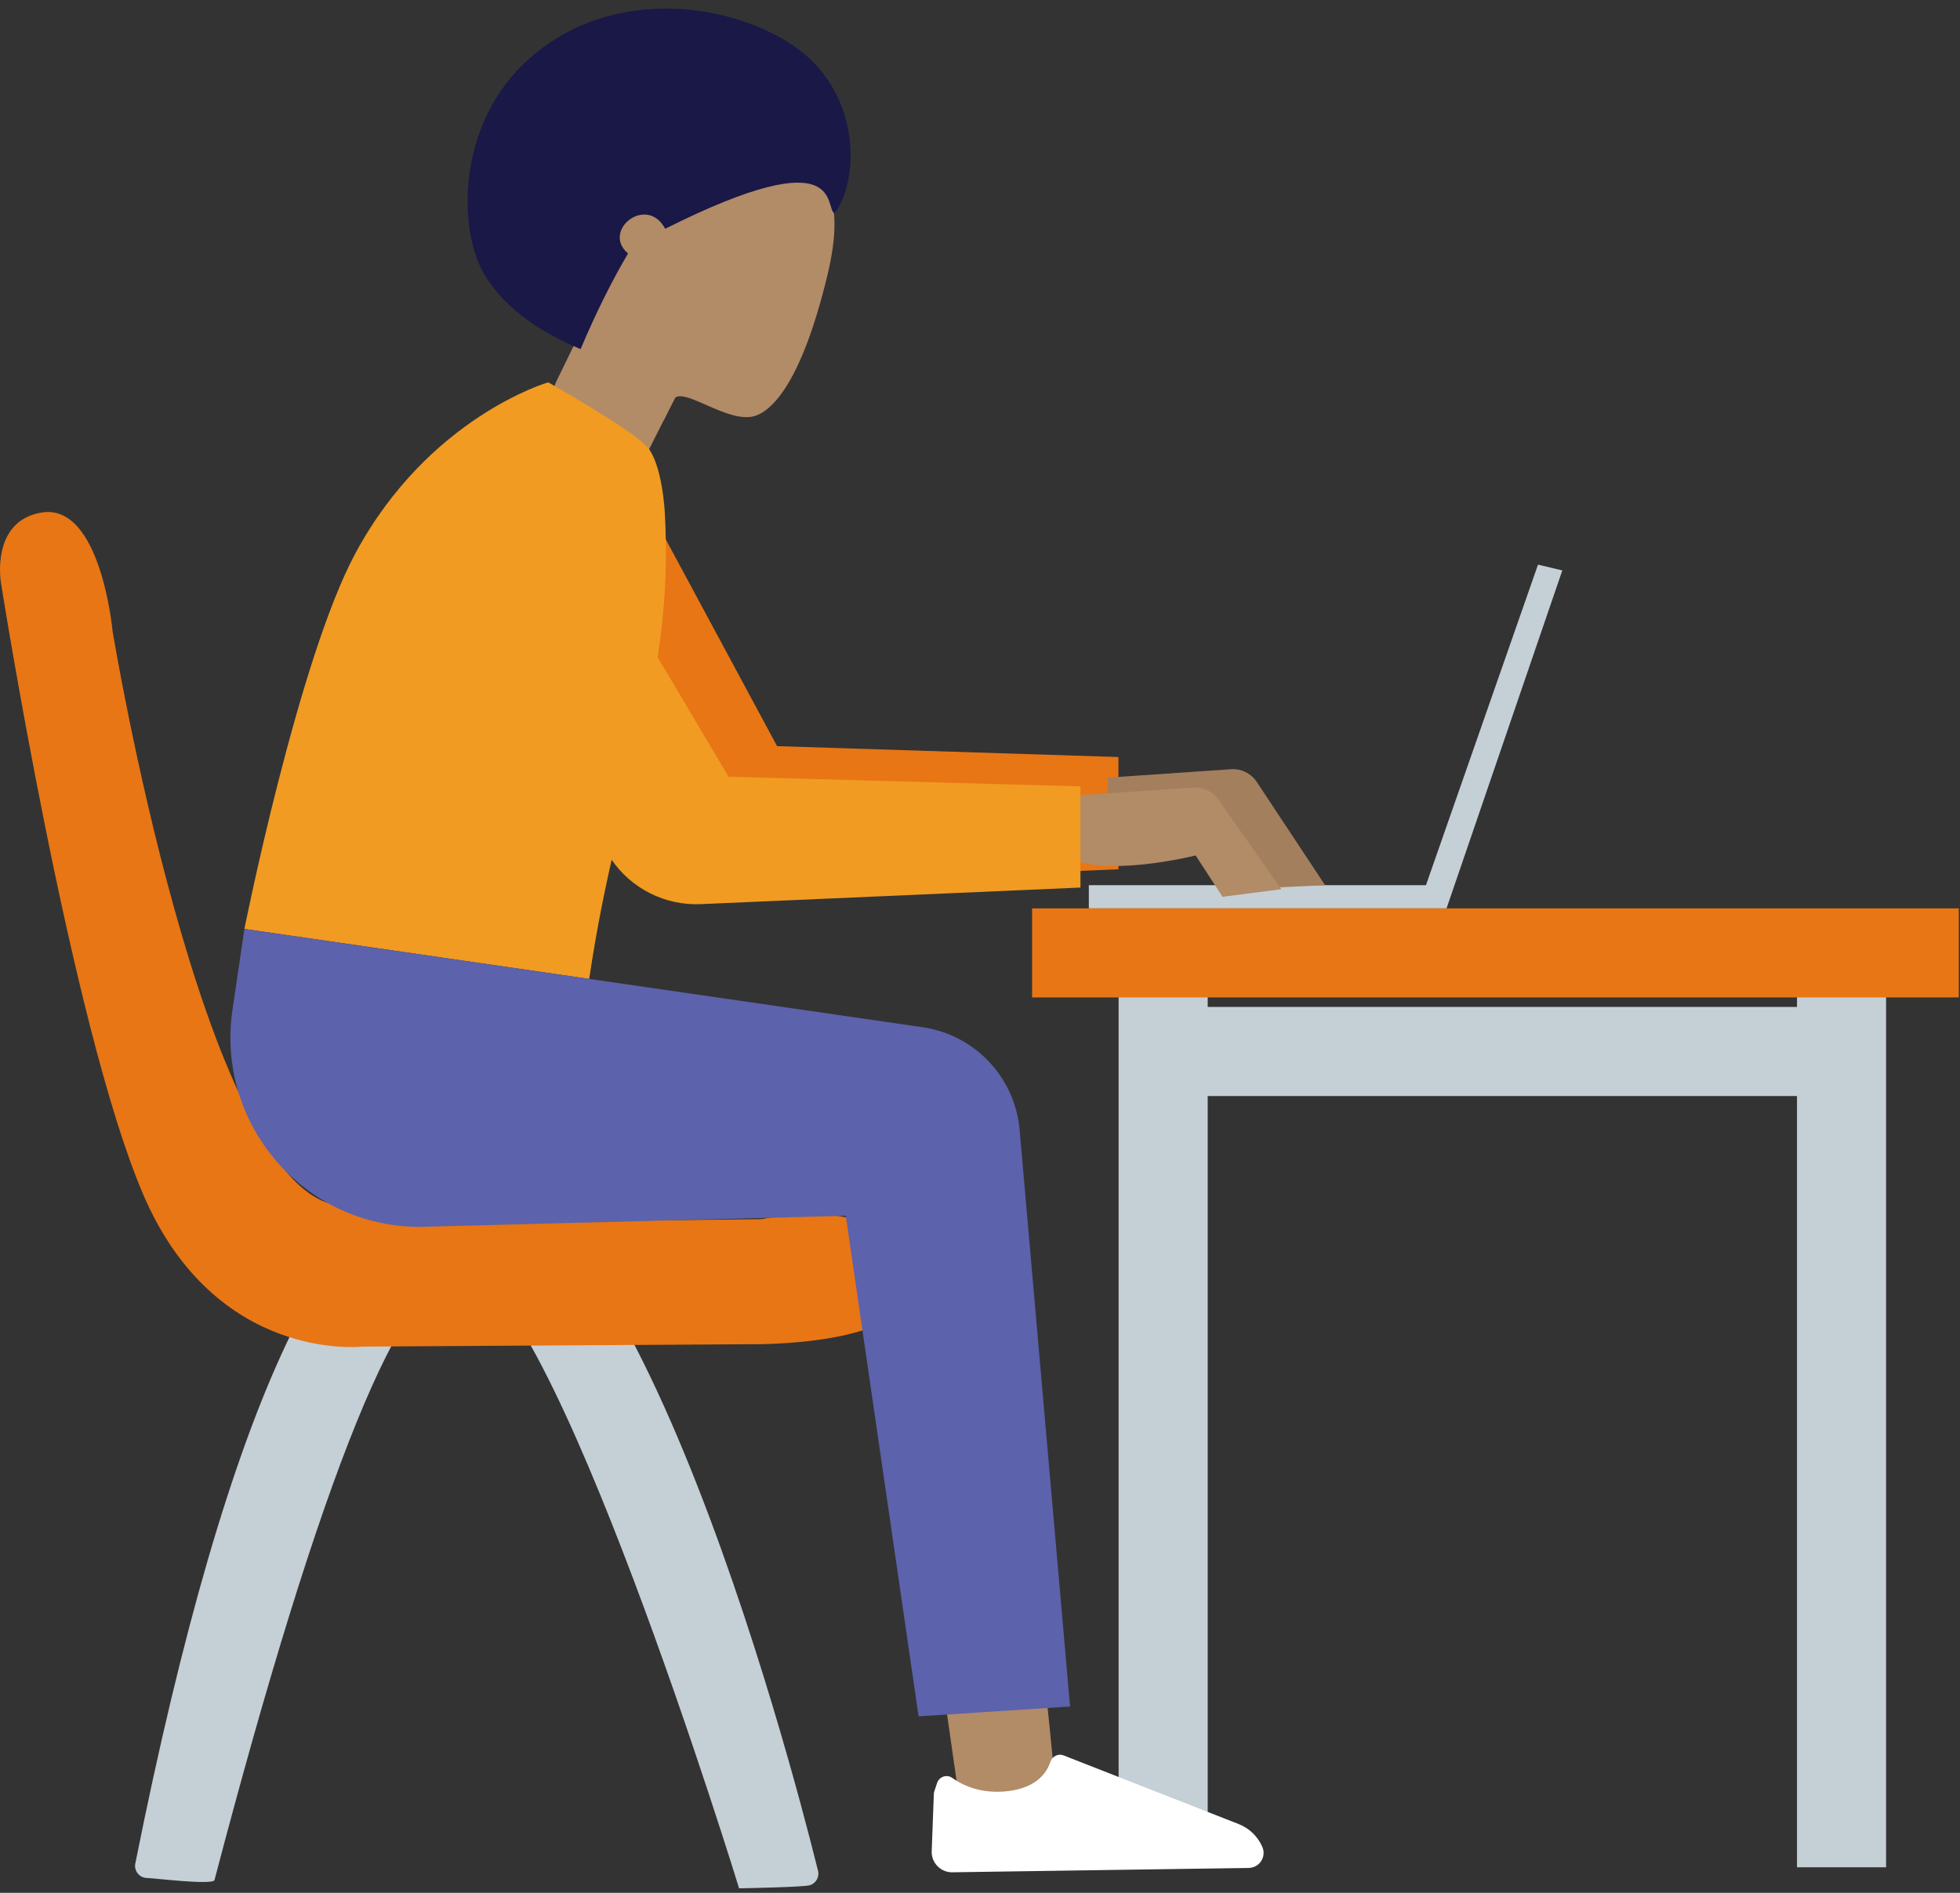 <?xml version="1.0" encoding="UTF-8"?>
<svg width="176px" height="170px" viewBox="0 0 176 170" version="1.1" xmlns="http://www.w3.org/2000/svg" xmlns:xlink="http://www.w3.org/1999/xlink">
    <rect x="0" y="0" width="176" height="170" fill="#333333" stroke="none"/>
    <!-- Generator: Sketch 59 (86127) - https://sketch.com -->
    <title>Person Playing </title>
    <desc>Created with Sketch.</desc>
    <g id="Logo" stroke="none" stroke-width="1" fill="none" fill-rule="evenodd">
        <g id="Person-Playing-" transform="translate(0, -4)">
            <path d="M41.49,109.145 C58.389,109.145 73.312,171.538 73.441,171.968 C73.615,172.54 73.291,173.145 72.719,173.319 C72.177,173.485 67.01,173.584 66.422,173.595 L66.367,173.596 C66.367,173.596 49.356,118.097 41.49,118.097 C36.246,118.097 28.836,136.348 19.262,172.85 C19.137,173.34 13.696,172.667 13.213,172.667 C13.124,172.667 13.035,172.656 12.945,172.634 C12.365,172.487 12.014,171.897 12.161,171.317 C20.448,129.869 30.224,109.145 41.49,109.145 Z M108.447,87.485 L108.447,94.436 L161.363,94.436 L161.363,87.485 L169.363,87.485 L169.363,171.705 L161.363,171.705 L161.363,102.436 L108.447,102.436 L108.447,171.705 L100.447,171.705 L100.447,87.485 L108.447,87.485 Z M138.106,54.711 L140.289,55.231 L129.894,85.583 L129.893,85.582 L97.772,85.583 L97.772,83.499 L128.046,83.498 L138.106,54.711 Z" id="Combined-Shape" fill="#C5CFD6"></path>
            <path d="M10.108,60.677 C10.108,60.677 18.209,109.78 29.967,112.177 C31.776,112.547 33.221,113.92 35.068,113.898 L68.423,113.496 L68.443,113.491 C68.98,113.374 80.151,111.028 81.874,118.452 C83.392,124.985 67.494,124.729 67.494,124.729 L32.537,124.943 C32.537,124.943 19.367,126.461 12.857,111.272 C6.349,96.084 0.08,56.305 0.08,56.305 C0.08,56.305 -0.859,50.832 3.696,50.037 C9.055,49.102 10.108,60.677 10.108,60.677 Z M175.893,85.583 L175.893,93.583 L92.678,93.583 L92.678,85.583 L175.893,85.583 Z M55.027,43.607 L69.78,71.013 L100.431,71.99 L100.431,82.072 L68.059,83.487 C63.783,83.674 59.717,81.627 57.321,78.081 L42.587,51.64 L55.027,43.607 Z" id="Combined-Shape" fill="#E87614"></path>
            <path d="M99.498,73.842 L110.539,73.084 C111.435,73.022 112.297,73.433 112.813,74.168 L118.986,83.499 L113.736,83.745 L110.775,79.191 C110.775,79.191 102.245,81.323 99.093,79.191 L99.498,73.842" id="Fill-6" fill="#A47F5E"></path>
            <polyline id="Fill-9" fill="#B28B67" points="84.364 153.239 86.1 165.36 94.819 164.818 93.565 152.304 84.364 153.239"></polyline>
            <path d="M84.148,164.132 C84.337,163.565 85.019,163.331 85.506,163.678 C86.461,164.36 88.155,165.165 90.587,164.856 C93.113,164.535 94.005,163.19 94.319,162.239 C94.484,161.739 95.017,161.466 95.507,161.658 L111.223,167.823 C112.178,168.197 112.944,168.936 113.354,169.876 C113.737,170.76 113.099,171.75 112.136,171.764 L85.517,172.156 C84.47,172.172 83.623,171.306 83.663,170.259 L83.856,165.121 C83.858,165.035 83.874,164.951 83.901,164.87 L84.148,164.132" id="Fill-10" fill="#FFFFFF"></path>
            <path d="M53.221,45.501 L52.435,45.118 C49.835,43.847 48.757,40.71 50.026,38.109 L58.467,20.831 L67.839,25.409 L58.078,44.762 C57.032,46.904 55.362,46.547 53.221,45.501" id="Fill-12" fill="#B28B67"></path>
            <path d="M74.288,28.767 C72.004,38.215 69.42,40.803 67.839,41.342 C65.534,42.127 61.681,38.921 60.623,39.717 C58.348,41.428 54.224,36.464 48.253,24.826 L70.764,18.812 C74.636,19.15 75.811,22.468 74.288,28.767 Z" id="Fill-13" fill="#B28B67"></path>
            <path d="M64.16,29.645 C63.676,30.637 62.478,31.048 61.486,30.563 C60.494,30.079 60.082,28.881 60.567,27.889 C61.052,26.897 62.249,26.485 63.241,26.97 C64.234,27.455 64.645,28.652 64.16,29.645" id="Fill-19" fill="#B28B67"></path>
            <path d="M59.696,50.034 C59.696,50.034 59.482,45.625 58.082,44.091 C56.682,42.558 49.226,38.337 49.226,38.337 C49.226,38.337 38.496,41.446 31.907,53.706 C26.772,63.258 21.945,87.43 21.945,87.43 L52.909,91.918 C55.572,73.858 60.579,65.627 59.696,50.034" id="Fill-22" fill="#F19B22"></path>
            <path d="M96.088,75.484 L107.129,74.725 C108.024,74.664 108.887,75.075 109.402,75.809 L115.062,83.863 L109.776,84.541 L107.365,80.832 C107.365,80.832 98.836,82.965 95.683,80.832 L96.088,75.484" id="Fill-24" fill="#B28B67"></path>
            <path d="M48.758,45.65 L65.418,73.759 L97.021,74.626 L97.021,83.714 L62.925,85.204 C59.721,85.344 56.673,83.81 54.877,81.152 L36.317,53.684 L48.758,45.65" id="Fill-25" fill="#F19B22"></path>
            <path d="M21.945,87.43 L82.844,96.257 C87.507,96.933 91.104,100.709 91.552,105.399 L96.088,157.268 L82.485,158.152 L75.949,113.196 L37.705,114.191 C27.323,114.191 19.362,104.972 20.875,94.701 L21.945,87.43" id="Fill-27" fill="#5C62AB"></path>
            <path d="M60.623,39.717 C60.623,39.717 57.729,38.007 57.729,34.408 C57.729,34.408 55.929,38.304 59.602,41.742 L60.623,39.717" id="Fill-30" fill="#B28B67"></path>
            <path d="M70.537,6.864 C65.542,3.326 53.647,2.848 46.695,10.419 C39.744,17.99 42.413,28.337 45.707,31.907 C47.904,34.286 51.312,35.84 55.933,36.568 C56.493,33.047 57.18,29.924 57.993,27.201 C55.152,25.809 58.321,21.623 60.692,24.239 C74.528,12.37 74.082,19.042 75.103,19.204 C76.289,16.619 75.533,10.402 70.537,6.864 Z" id="hair" fill="#191847" transform="translate(58.964, 20.481) rotate(14) translate(-58.964, -20.481) "></path>
        </g>
    </g>
</svg>